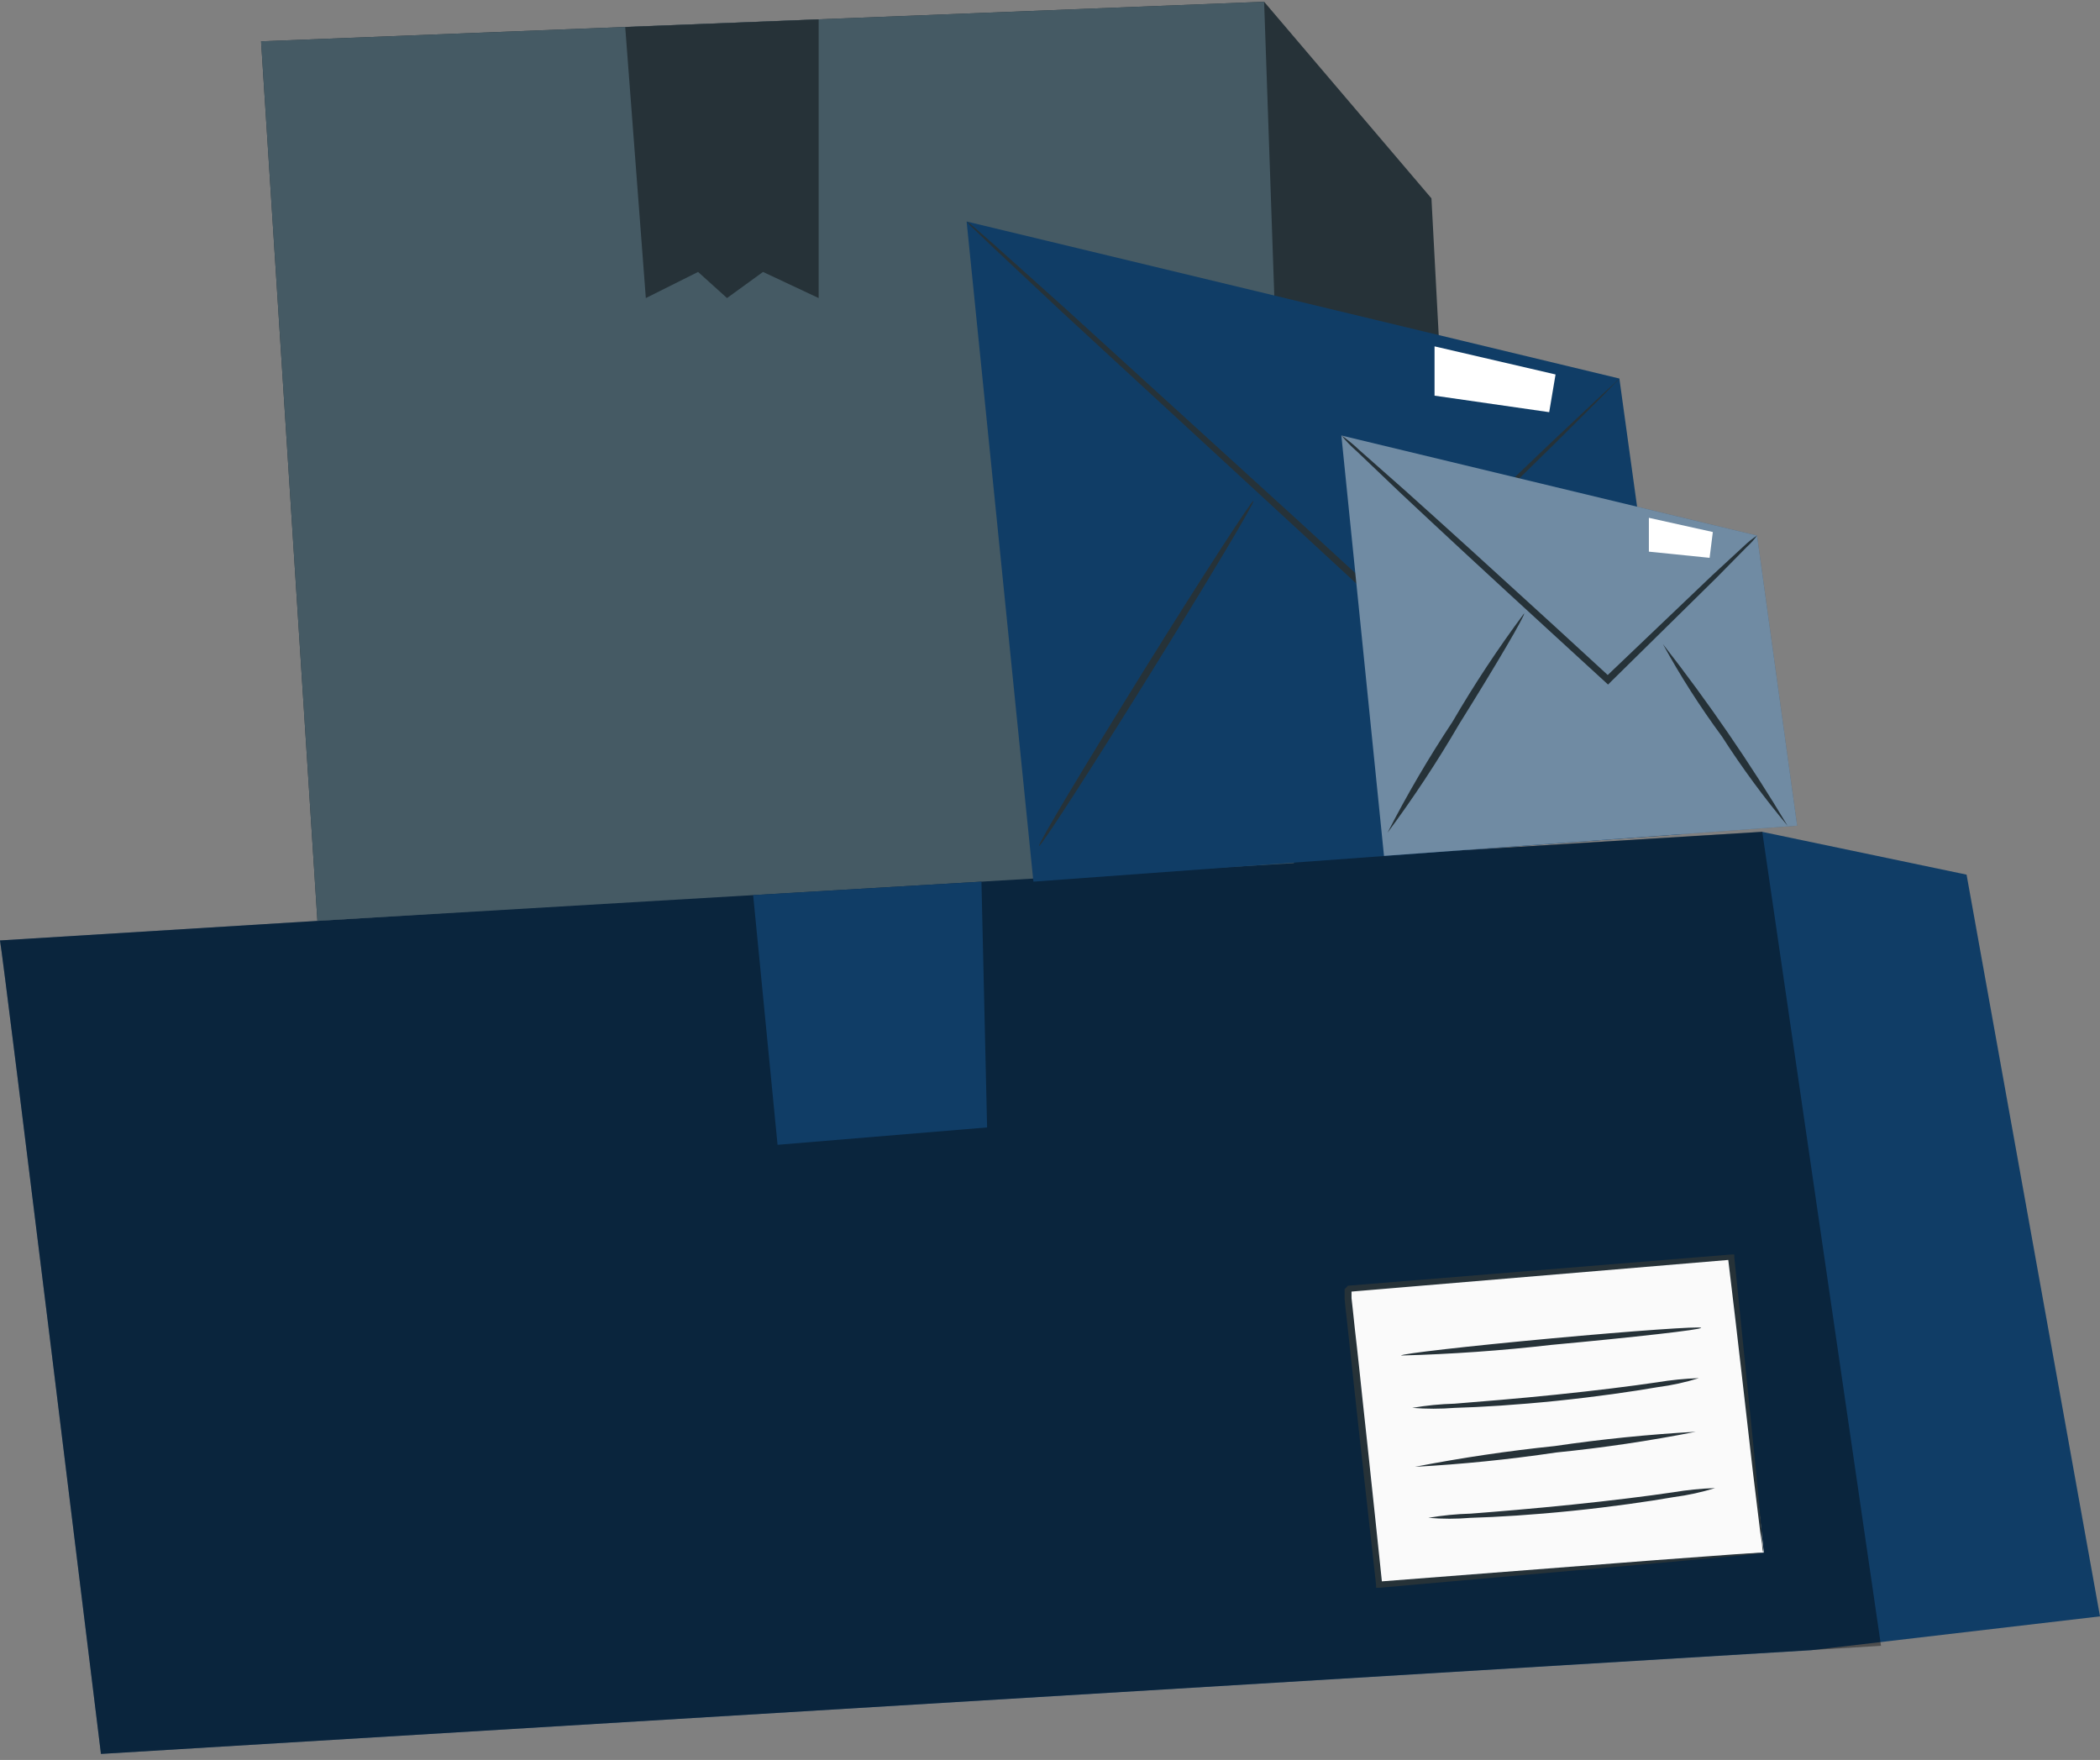 <svg width="216" height="181" viewBox="0 0 216 181" fill="none" xmlns="http://www.w3.org/2000/svg">
<rect x="0" y="0" width="216" height="181" fill="#808080" stroke="none"/>
<path d="M26.853 4.25L32.648 94.706L150.807 87.734L147.234 20.399L130.024 0.181L26.853 4.25Z" fill="#263238"/>
<path d="M0 96.722C0.349 98.458 10.384 180.382 10.384 180.382L186.242 169.722L216 166.236L202.276 89.953L181.261 85.554L0 96.722Z" fill="#103D66"/>
<path opacity="0.4" d="M181.261 85.54L0 96.72C0.349 98.457 10.384 180.382 10.384 180.382L193.475 169.265L181.261 85.54Z" fill="black"/>
<path d="M133.089 88.773L32.648 94.706L26.853 4.25L130.024 0.181L133.089 88.773Z" fill="#455A64"/>
<path d="M64.308 2.781L66.428 30.654L71.802 27.967L74.779 30.654L78.482 27.967L84.204 30.654V1.995L64.308 2.781Z" fill="#263238"/>
<path d="M106.294 90.674L99.424 22.781L166.564 38.93L173.041 85.793L106.294 90.674Z" fill="#103D66"/>
<path d="M166.52 38.943C166.401 39.117 166.26 39.278 166.099 39.425L164.807 40.755L159.869 45.674L142.717 62.47L142.456 62.723L142.18 62.482L133.117 54.116L109.198 32.06L102.009 25.316L100.078 23.465C99.838 23.26 99.629 23.03 99.453 22.781C99.719 22.956 99.966 23.151 100.194 23.364L102.227 25.139L109.576 31.73L133.655 53.66L142.775 62.039H142.238L159.665 45.395L164.763 40.603L166.143 39.336C166.253 39.194 166.38 39.062 166.52 38.943Z" fill="#263238"/>
<path d="M128.92 51.52C129.109 51.609 124.317 59.62 118.232 69.418C112.146 79.216 107.063 87.088 106.875 86.999C106.686 86.91 111.478 78.899 117.563 69.101C123.649 59.303 128.761 51.431 128.92 51.52Z" fill="#263238"/>
<path d="M171.473 85.795C171.298 85.883 166.651 79.394 161.089 71.307C155.526 63.22 151.155 56.565 151.344 56.464C151.533 56.362 156.165 62.865 161.728 70.964C167.29 79.064 171.662 85.706 171.473 85.795Z" fill="#263238"/>
<path d="M142.354 88.026L137.968 44.788L180.724 55.081L184.848 84.92L142.354 88.026Z" fill="#103D66"/>
<path opacity="0.4" d="M142.354 88.026L137.968 44.788L180.724 55.081L184.848 84.92L142.354 88.026Z" fill="white"/>
<path d="M180.724 55.081C180.419 55.505 180.063 55.9 179.664 56.26C178.865 57.083 177.819 58.136 176.556 59.416L165.664 70.139L165.402 70.405L165.126 70.152L159.317 64.828C153.348 59.365 147.974 54.384 144.111 50.758L139.58 46.436C138.994 45.928 138.459 45.377 137.983 44.788C138.628 45.235 139.23 45.727 139.784 46.259L144.503 50.429C148.468 53.978 153.9 58.909 159.869 64.372L165.678 69.708H165.068L176.149 59.137L179.431 56.108C179.824 55.73 180.257 55.387 180.724 55.081Z" fill="#263238"/>
<path d="M156.761 63.092C156.935 63.181 153.943 68.302 150.066 74.501C147.841 78.324 145.388 82.043 142.717 85.643C144.715 81.741 146.945 77.933 149.398 74.234C151.624 70.409 154.082 66.689 156.761 63.092Z" fill="#263238"/>
<path d="M183.861 84.919C181.406 81.985 179.155 78.925 177.122 75.754C174.866 72.696 172.834 69.516 171.037 66.234C175.725 72.239 180.007 78.478 183.861 84.919Z" fill="#263238"/>
<path d="M169.599 53.255V56.735L175.844 57.37L176.178 54.716L169.599 53.255Z" fill="white"/>
<path d="M147.553 35.622V40.692L159.346 42.39L160 38.511L147.553 35.622Z" fill="white"/>
<path d="M101.53 115.951L100.949 90.674L77.466 92.056L79.978 117.738L101.53 115.951Z" fill="#103D66"/>
<path d="M178.111 129.231L138.684 132.496L141.993 162.934L181.42 159.669L178.111 129.231Z" fill="#FAFAFA"/>
<path d="M181.363 159.708C181.314 159.516 181.281 159.321 181.261 159.125C181.261 158.707 181.13 158.161 181.043 157.477C180.869 156.007 180.608 153.915 180.288 151.291C179.664 145.942 178.836 138.388 177.732 129.299L178.081 129.553L138.68 132.861C138.593 132.937 139.319 132.189 139.014 132.506V132.734V133V133.508L139.13 134.547L139.348 136.6C139.508 137.957 139.653 139.3 139.798 140.644C140.074 143.318 140.364 145.93 140.64 148.49C141.178 153.56 141.701 158.44 142.165 162.915L141.802 162.661L170.253 160.456L178.328 159.86L180.491 159.721C180.748 159.703 181.005 159.703 181.261 159.721C181.037 159.766 180.809 159.796 180.579 159.809L178.487 160.025L170.5 160.76L141.875 163.295H141.541V163.004C141.032 158.516 140.495 153.674 139.929 148.579C139.658 146.044 139.372 143.428 139.072 140.733C138.927 139.389 138.781 138.045 138.636 136.676C138.564 136.005 138.491 135.32 138.404 134.636L138.302 133.596V133.089V132.823V132.595C137.997 132.912 138.709 132.151 138.651 132.227L178.066 129.02H178.386V129.299C179.315 138.464 180.085 146.094 180.637 151.494C180.884 154.093 181.072 156.159 181.218 157.629C181.218 158.301 181.319 158.833 181.348 159.239C181.366 159.395 181.371 159.551 181.363 159.708Z" fill="#263238"/>
<path d="M174.973 136.562C174.973 136.753 168.103 137.528 159.578 138.315C154.447 138.906 149.285 139.271 144.111 139.408C144.111 139.23 150.981 138.442 159.506 137.655C168.031 136.867 174.958 136.384 174.973 136.562Z" fill="#263238"/>
<path d="M174.74 141.734C173.37 142.165 171.955 142.475 170.514 142.661C167.871 143.118 164.197 143.651 160.116 144.07C156.035 144.489 152.302 144.718 149.616 144.794C148.166 144.908 146.708 144.908 145.259 144.794C146.695 144.546 148.152 144.402 149.616 144.362C152.288 144.146 155.977 143.854 160.043 143.435C164.11 143.016 167.784 142.559 170.441 142.165C171.86 141.928 173.297 141.784 174.74 141.734Z" fill="#263238"/>
<path d="M176.411 153.041C175.035 153.468 173.614 153.779 172.17 153.968C169.527 154.425 165.852 154.959 161.772 155.378C157.691 155.797 153.973 156.026 151.271 156.102C149.823 156.225 148.363 156.225 146.915 156.102C148.351 155.854 149.808 155.709 151.271 155.67C153.944 155.467 157.647 155.162 161.713 154.743C165.78 154.324 169.454 153.866 172.112 153.472C173.53 153.234 174.967 153.09 176.411 153.041Z" fill="#263238"/>
<path d="M174.421 147.249C169.681 148.186 164.886 148.898 160.058 149.383C155.25 150.097 150.402 150.589 145.535 150.856C150.278 149.934 155.072 149.221 159.898 148.722C164.707 148.016 169.555 147.524 174.421 147.249Z" fill="#263238"/>
</svg>
